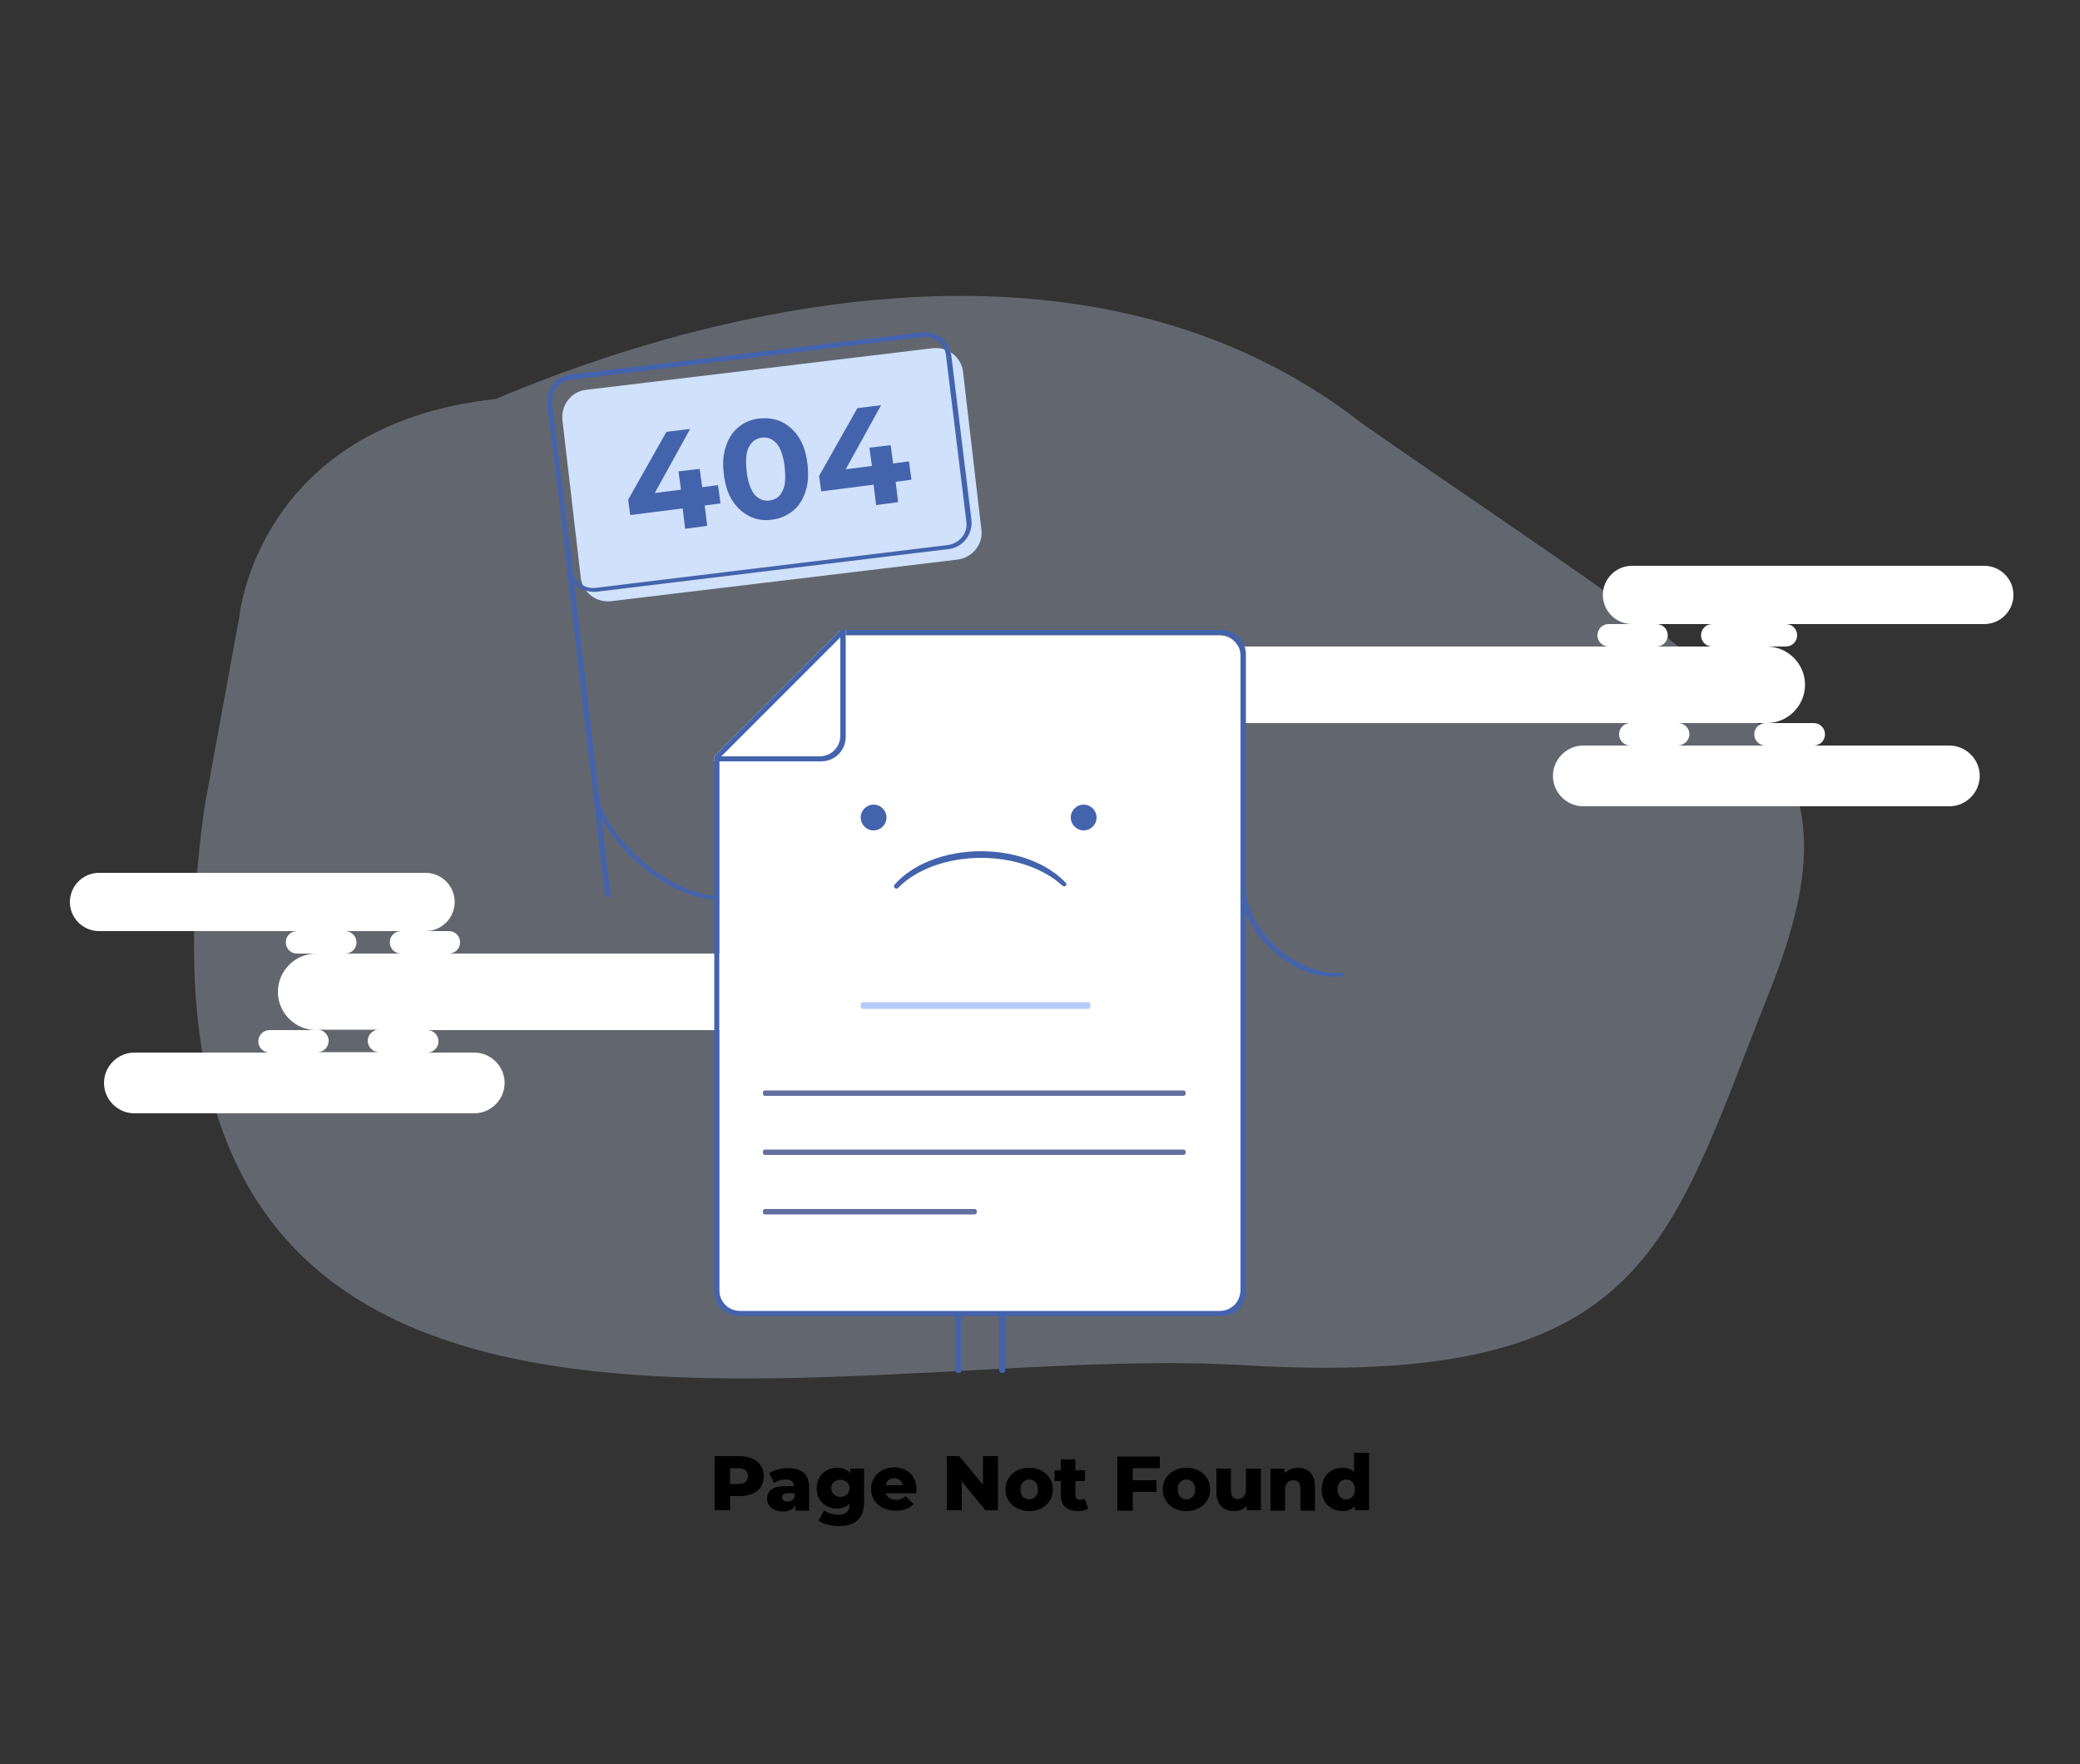 <?xml version="1.0" encoding="utf-8"?>
<!-- Generator: Adobe Illustrator 22.0.1, SVG Export Plug-In . SVG Version: 6.00 Build 0)  -->
<svg version="1.1" id="Layer_1" xmlns="http://www.w3.org/2000/svg" xmlns:xlink="http://www.w3.org/1999/xlink" x="0px" y="0px"
	 viewBox="0 0 500 424" style="enable-background:new 0 0 500 424;" xml:space="preserve">
<rect x="0" y="0" width="500" height="424" fill="#333333" stroke="none"/>
<style type="text/css">
	.st0{opacity:0.3;fill:#D0E1FB;enable-background:new    ;}
	.st1{fill:#FFFFFF;}
	.st2{fill:#D0E1FB;}
	.st3{fill:#636FA0;}
	.st4{fill:#B5CCF8;}
	.st5{fill:#4463AD;}
	.st6{enable-background:new    ;}
</style>
<g>
	<path class="st0" d="M57.5,148.4c0,0,4.2-46.3,61.7-52.5c34.2-14.6,135.9-50.5,208.1,5.8c93.8,65.5,122.6,75.1,98,136.8
		s-29.2,95.5-127.2,89.6c-98-5.8-274.8,48.4-248.9-134.3L57.5,148.4z"/>
	<path class="st1" d="M191.4,229.2h-83.5c1.5,0,2.7-1.2,2.7-2.7s-1.2-2.7-2.7-2.7h-5.6c3.9,0,7-3.2,7-7c0-3.9-3.2-7-7-7H23.8
		c-3.9,0-7,3.2-7,7c0,3.9,3.2,7,7,7h47.6c-1.5,0-2.7,1.2-2.7,2.7s1.2,2.7,2.7,2.7H76c-5.1,0-9.2,4.2-9.2,9.2c0,5.1,4.2,9.2,9.2,9.2
		H64.8c-1.5,0-2.7,1.2-2.7,2.7s1.2,2.7,2.7,2.7H32.3c-4,0-7.3,3.3-7.3,7.3s3.3,7.3,7.3,7.3H114c4,0,7.3-3.3,7.3-7.3S118,253,114,253
		h-11.3c1.5,0,2.7-1.2,2.7-2.7s-1.2-2.7-2.7-2.7h88.8c5.1,0,9.2-4.2,9.2-9.2C200.7,233.3,196.5,229.2,191.4,229.2z M83,223.8h13.4
		c-1.5,0-2.7,1.2-2.7,2.7s1.2,2.7,2.7,2.7H83c1.5,0,2.7-1.2,2.7-2.7S84.4,223.8,83,223.8z M91.1,252.9H76.3c1.5,0,2.7-1.2,2.7-2.7
		s-1.2-2.7-2.7-2.7h14.8c-1.5,0-2.7,1.2-2.7,2.7S89.7,252.9,91.1,252.9z"/>
	<path class="st1" d="M281.4,164.6c0,5.1,4.2,9.2,9.2,9.2h101.3c-1.5,0-2.7,1.2-2.7,2.7s1.2,2.7,2.7,2.7h-11.3c-4,0-7.3,3.3-7.3,7.3
		s3.3,7.3,7.3,7.3h88c4,0,7.3-3.3,7.3-7.3s-3.3-7.3-7.3-7.3H436c1.5,0,2.7-1.2,2.7-2.7s-1.2-2.7-2.7-2.7h-11.3
		c5.1,0,9.2-4.2,9.2-9.2c0-5.1-4.2-9.2-9.2-9.2h4.6c1.5,0,2.7-1.2,2.7-2.7s-1.2-2.7-2.7-2.7H477c3.9,0,7-3.2,7-7c0-3.9-3.2-7-7-7
		h-84.7c-3.9,0-7,3.2-7,7c0,3.9,3.2,7,7,7h-5.6c-1.5,0-2.7,1.2-2.7,2.7s1.2,2.7,2.7,2.7h-96C285.5,155.4,281.4,159.5,281.4,164.6z
		 M408.9,152.7c0,1.5,1.2,2.7,2.7,2.7h-13.4c1.5,0,2.7-1.2,2.7-2.7s-1.2-2.7-2.7-2.7h13.4C410.1,150,408.9,151.2,408.9,152.7z
		 M406.1,176.5c0-1.5-1.2-2.7-2.7-2.7h21c-1.5,0-2.7,1.2-2.7,2.7s1.2,2.7,2.7,2.7h-21C404.9,179.1,406.1,177.9,406.1,176.5z"/>
	<path class="st2" d="M230.2,134.5l-83.3,10c-3.6,0.4-6.9-2.1-7.3-5.7l-4.4-37.8c-0.4-3.6,2.1-6.9,5.7-7.3l83.3-10
		c3.6-0.4,6.9,2.1,7.3,5.7l4.4,37.8C236.4,130.8,233.8,134,230.2,134.5z"/>
	<g>
		<path class="st1" d="M203.2,152.7h90c2.8,0,5,2.2,5,5v152.5c0,2.8-2.2,5-5,5H177.9c-2.8,0-5-2.2-5-5V183.1"/>
		<path class="st3" d="M284.5,263.4H183.9c-0.3,0-0.5-0.2-0.5-0.5v-0.3c0-0.3,0.2-0.5,0.5-0.5h100.6c0.3,0,0.5,0.2,0.5,0.5v0.3
			C285,263.2,284.8,263.4,284.5,263.4z"/>
		<path class="st3" d="M284.5,277.6H183.9c-0.3,0-0.5-0.2-0.5-0.5v-0.3c0-0.3,0.2-0.5,0.5-0.5h100.6c0.3,0,0.5,0.2,0.5,0.5v0.3
			C285,277.4,284.8,277.6,284.5,277.6z"/>
		<path class="st3" d="M234.3,291.9h-50.4c-0.3,0-0.5-0.2-0.5-0.5v-0.3c0-0.3,0.2-0.5,0.5-0.5h50.4c0.3,0,0.5,0.2,0.5,0.5v0.3
			C234.8,291.6,234.6,291.9,234.3,291.9z"/>
		<path class="st4" d="M261.6,242.5h-54.2c-0.3,0-0.5-0.2-0.5-0.5v-0.6c0-0.3,0.2-0.5,0.5-0.5h54.2c0.3,0,0.5,0.2,0.5,0.5v0.6
			C262.1,242.3,261.8,242.5,261.6,242.5z"/>
		<path class="st5" d="M256.2,212.2L256.2,212.2c-4.3-4.6-11.8-7.6-20.4-7.6c-8.9,0-16.7,3.3-20.8,8.1l0,0l0,0l0,0
			c-0.1,0.1-0.1,0.2-0.1,0.3c0,0.3,0.2,0.6,0.6,0.6c0.2,0,0.3-0.1,0.4-0.2l0,0c4.3-4.4,11.7-7.2,20-7.2c8,0,15.2,2.7,19.5,6.7l0,0
			c0.2,0.2,0.6,0.2,0.8,0C256.4,212.8,256.4,212.4,256.2,212.2z"/>
		<circle class="st5" cx="260.5" cy="196.5" r="3.1"/>
		<circle class="st5" cx="210" cy="196.5" r="3.1"/>
		<path class="st5" d="M171.7,183v127.4c0,3.3,2.6,5.9,5.9,5.9h116c3.3,0,5.9-2.6,5.9-5.9V157.3c0-3.3-2.6-5.9-5.9-5.9h-90.4v1.2h90
			c2.8,0,5,2.2,5,5v152.5c0,2.8-2.2,5-5,5H177.9c-2.8,0-5-2.2-5-5V183H171.7z"/>
		<path class="st1" d="M171.7,181.8v1.2h25.7c3.3,0,5.9-2.6,5.9-5.9v-25.7h-1.2L171.7,181.8z"/>
		<path class="st5" d="M202,151.4v25.4c0,2.8-2.2,5-5,5h-25.3v1.2h25.7c3.3,0,5.9-2.6,5.9-5.9v-25.7H202z"/>
		<polygon class="st5" points="172.5,182.7 202.9,152.3 202.1,151.4 171.7,181.8 		"/>
	</g>
	<path class="st5" d="M230.5,330h-0.3c-0.3,0-0.6-0.3-0.6-0.6v-13.2c0-0.3,0.3-0.6,0.6-0.6h0.3c0.3,0,0.6,0.3,0.6,0.6v13.2
		C231.1,329.7,230.9,330,230.5,330z"/>
	<path class="st5" d="M241.1,330h-0.3c-0.3,0-0.6-0.3-0.6-0.6v-13.2c0-0.3,0.3-0.6,0.6-0.6h0.3c0.3,0,0.6,0.3,0.6,0.6v13.2
		C241.7,329.7,241.4,330,241.1,330z"/>
	<path class="st5" d="M298.6,214.6L298.6,214.6c0.2,4.8,3,10.3,8,14.5c5.1,4.4,11.3,6.3,16.1,5.5l0,0l0,0l0,0c0.1,0,0.2-0.1,0.2-0.1
		c0.2-0.2,0.1-0.4,0-0.6c-0.1-0.1-0.2-0.1-0.3-0.1l0,0c-4.7,0.4-10.4-1.5-15.2-5.6c-4.6-4-7.4-9.1-7.9-13.6l0,0
		c0-0.2-0.2-0.4-0.5-0.4S298.6,214.4,298.6,214.6z"/>
	<path class="st5" d="M142.7,191.2L142.7,191.2c1,5.1,4.9,11.4,11.1,16.6c6.4,5.5,13.5,8.5,18.7,8.4l0,0l0,0l0,0
		c0.1,0,0.2,0,0.2-0.1c0.1-0.2,0.1-0.5-0.1-0.6c-0.1-0.1-0.3-0.2-0.4-0.1l0,0c-5.1-0.3-11.7-3.2-17.7-8.4
		c-5.8-4.9-9.6-10.7-10.8-15.6l0,0c-0.1-0.3-0.3-0.5-0.6-0.5C142.9,190.7,142.7,190.9,142.7,191.2z"/>
	<path class="st5" d="M233.5,124.8l-4.8-39.2c-0.4-3.6-3.7-6.2-7.3-5.7L137.3,90c-3.6,0.4-6.2,3.7-5.7,7.3l4.8,39.2
		c0.4,3.6,3.7,6.2,7.3,5.7l84.1-10.2C231.4,131.7,234,128.4,233.5,124.8z M227.9,131l-84.7,10.3c-2.8,0.3-5.3-1.6-5.6-4.4l-4.9-40
		c-0.3-2.8,1.6-5.3,4.4-5.6L221.8,81c2.8-0.3,5.3,1.6,5.6,4.4l4.9,40C232.7,128.1,230.7,130.6,227.9,131z"/>
	<polygon class="st5" points="135.7,131.3 145.5,215.5 146.8,215.5 136.9,130.8 	"/>
</g>
<g class="st6">
	<path class="st5" d="M173.2,121l-3.8,0.5l0.6,4.9l-5.3,0.7l-0.6-4.9l-12.6,1.6l-0.5-3.7l9.2-16.3l5.7-0.7l-8.5,15.4l6.3-0.8
		l-0.6-4.4l5.1-0.6l0.6,4.4l3.8-0.5L173.2,121z"/>
	<path class="st5" d="M180.2,124.1c-1.6-0.8-3-2-4.1-3.7s-1.8-3.8-2.1-6.4c-0.3-2.5-0.2-4.8,0.5-6.7c0.6-1.9,1.6-3.5,3-4.6
		c1.4-1.2,3.1-1.9,5-2.1c1.9-0.2,3.7,0,5.4,0.8c1.6,0.8,3,2,4.1,3.7s1.8,3.8,2.1,6.4c0.3,2.5,0.2,4.8-0.5,6.7
		c-0.6,1.9-1.6,3.5-3,4.6s-3.1,1.9-5,2.1C183.6,125.2,181.8,124.9,180.2,124.1z M188.1,118c0.7-1.3,0.8-3.3,0.5-5.9s-1-4.4-1.9-5.5
		c-1-1.1-2.2-1.6-3.6-1.4c-1.4,0.2-2.4,0.9-3.1,2.3c-0.7,1.3-0.8,3.3-0.5,5.9s1,4.4,1.9,5.5c1,1.1,2.2,1.6,3.6,1.4
		C186.4,120.1,187.5,119.4,188.1,118z"/>
	<path class="st5" d="M219.1,115.3l-3.8,0.5l0.6,4.9l-5.3,0.7l-0.6-4.9l-12.6,1.6l-0.5-3.7l9.2-16.3l5.7-0.7l-8.5,15.4l6.3-0.8
		l-0.6-4.4l5.1-0.6l0.6,4.4l3.8-0.5L219.1,115.3z"/>
</g>
<g class="st6">
	<path d="M183.6,354.8c0,3-2.2,4.8-5.8,4.8h-2.3v3.4h-3.7v-13h5.9C181.3,350,183.6,351.9,183.6,354.8z M179.8,354.8
		c0-1.2-0.8-1.9-2.3-1.9h-2v3.8h2C179.1,356.7,179.8,356,179.8,354.8z"/>
	<path d="M194.5,357.5v5.6h-3.3v-1.3c-0.5,1-1.5,1.5-3,1.5c-2.4,0-3.8-1.4-3.8-3.1c0-1.9,1.4-3,4.5-3h2c-0.1-1-0.7-1.6-2.1-1.6
		c-1,0-2,0.3-2.7,0.9l-1.2-2.4c1.2-0.8,2.9-1.2,4.4-1.2C192.6,352.8,194.5,354.3,194.5,357.5z M191,359.8v-0.9h-1.5
		c-1.1,0-1.5,0.4-1.5,1s0.5,1,1.3,1C190,361,190.7,360.6,191,359.8z"/>
	<path d="M207.7,353v8.2c0,3.8-2.2,5.6-5.9,5.6c-1.9,0-3.8-0.4-5-1.3l1.3-2.5c0.8,0.7,2.2,1.1,3.4,1.1c1.9,0,2.7-0.9,2.7-2.4v-0.3
		c-0.7,0.8-1.7,1.2-3,1.2c-2.7,0-4.9-1.9-4.9-4.9s2.3-4.9,4.9-4.9c1.4,0,2.5,0.4,3.2,1.4V353H207.7z M204.2,357.7c0-1.2-0.9-2-2.2-2
		s-2.2,0.8-2.2,2s0.9,2.1,2.2,2.1S204.2,358.9,204.2,357.7z"/>
	<path d="M220.2,358.9h-7.3c0.3,1,1.2,1.6,2.5,1.6c1,0,1.6-0.3,2.3-0.9l1.9,1.9c-1,1.1-2.4,1.6-4.3,1.6c-3.6,0-5.9-2.2-5.9-5.2
		s2.4-5.2,5.5-5.2c3,0,5.4,1.9,5.4,5.2C220.3,358.3,220.3,358.6,220.2,358.9z M212.9,357h4.1c-0.2-1.1-1-1.7-2.1-1.7
		C213.8,355.3,213.1,356,212.9,357z"/>
	<path d="M239.9,350v13h-3l-5.7-6.9v6.9h-3.6v-13h3l5.7,6.9V350H239.9z"/>
	<path d="M241.7,358c0-3,2.4-5.2,5.7-5.2s5.7,2.2,5.7,5.2s-2.4,5.2-5.7,5.2C244.1,363.2,241.7,361,241.7,358z M249.5,358
		c0-1.5-0.9-2.4-2.1-2.4c-1.2,0-2.1,0.9-2.1,2.4s0.9,2.4,2.1,2.4S249.5,359.5,249.5,358z"/>
	<path d="M261.6,362.6c-0.6,0.4-1.5,0.6-2.5,0.6c-2.6,0-4.1-1.3-4.1-3.8V356h-1.5v-2.6h1.5v-2.6h3.5v2.6h2.3v2.6h-2.3v3.3
		c0,0.7,0.4,1.2,1.1,1.2c0.4,0,0.8-0.1,1.1-0.3L261.6,362.6z"/>
	<path d="M272.3,352.9v2.9h5.7v2.8h-5.7v4.5h-3.7v-13h10.2v2.8L272.3,352.9L272.3,352.9z"/>
	<path d="M279.5,358c0-3,2.4-5.2,5.7-5.2c3.3,0,5.7,2.2,5.7,5.2s-2.4,5.2-5.7,5.2S279.5,361,279.5,358z M287.3,358
		c0-1.5-0.9-2.4-2.1-2.4s-2.1,0.9-2.1,2.4s0.9,2.4,2.1,2.4S287.3,359.5,287.3,358z"/>
	<path d="M303.1,353v10h-3.4v-1c-0.8,0.8-1.8,1.2-3,1.2c-2.5,0-4.3-1.4-4.3-4.6V353h3.5v5.1c0,1.6,0.6,2.2,1.7,2.2
		c1,0,1.9-0.7,1.9-2.4V353H303.1z"/>
	<path d="M316.1,357.3v5.8h-3.5v-5.2c0-1.4-0.6-2.1-1.7-2.1s-2,0.7-2,2.4v4.9h-3.5V353h3.4v1.1c0.8-0.8,1.9-1.3,3.2-1.3
		C314.3,352.8,316.1,354.2,316.1,357.3z"/>
	<path d="M329.1,349.3V363h-3.4v-1c-0.7,0.8-1.7,1.2-3,1.2c-2.8,0-5-2-5-5.2s2.2-5.2,5-5.2c1.2,0,2.1,0.3,2.8,1v-4.6h3.6V349.3z
		 M325.7,358c0-1.5-0.9-2.4-2.1-2.4s-2.1,0.9-2.1,2.4s0.9,2.4,2.1,2.4C324.8,360.4,325.7,359.5,325.7,358z"/>
</g>
</svg>
